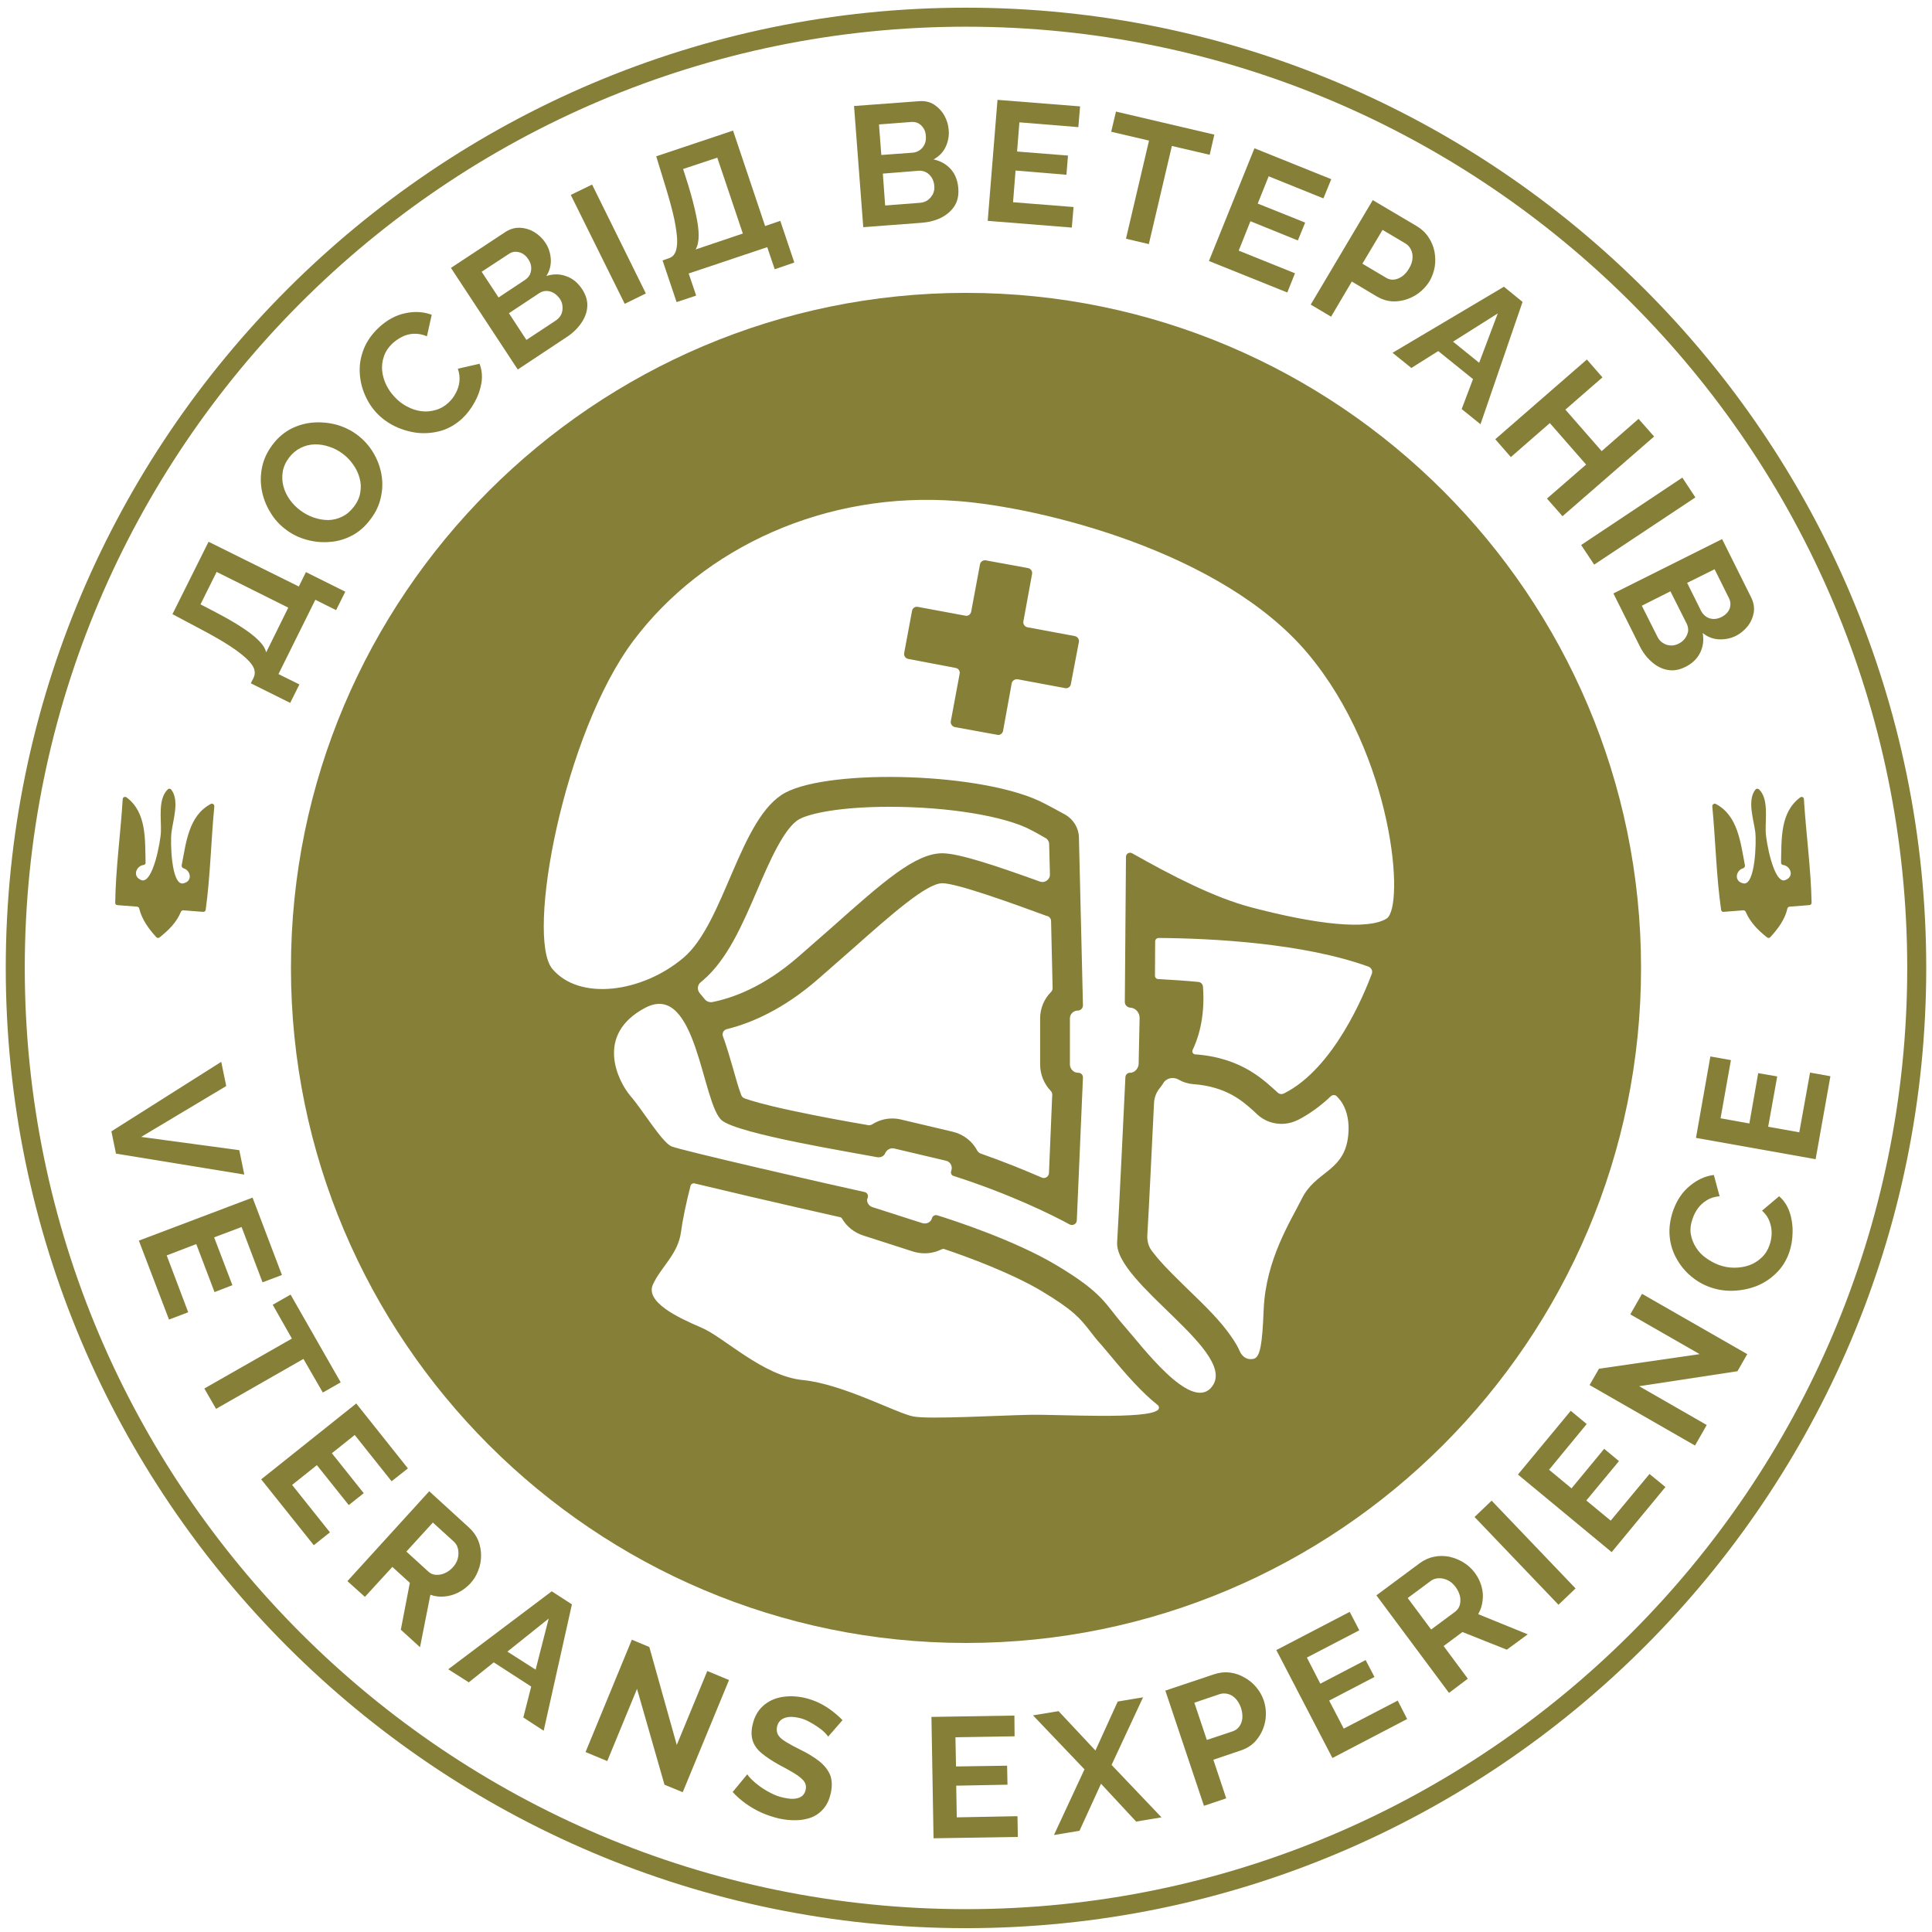 <svg xmlns="http://www.w3.org/2000/svg" width="100" height="100" version="1.2" viewBox="0 0 1006 1006"><style>.a{fill:#867f37}</style><path fill-rule="evenodd" d="m179.8 308.1-4.8 9.6-10.8-5.4L145 351l10.9 5.4-4.8 9.6-20.5-10.2 1.5-3q1-2.1.2-4.6-.9-2.4-4-5.3-3.2-3-8.7-6.6-5.5-3.6-13.8-8l-16-8.5 18.8-37.7 47 23.3 3.7-7.5zm-29.7 8.3-37.3-18.6-8.4 16.9 7.9 4.1q8.2 4.3 13.7 7.9 5.5 3.6 8.6 6.7 3.2 3.1 4 6.3zM198.3 259q-1.3 6.1-5.4 11.4-4.1 5.6-9.7 8.5-5.5 2.9-11.6 3.3-6.1.5-12.1-1.2-5.9-1.6-10.7-5.3-5.1-3.8-8.2-9.2-3.2-5.3-4.3-11.3-1.1-6 .2-12.1t5.4-11.5q4.1-5.5 9.8-8.4 5.6-2.8 11.7-3.2 6.1-.4 12 1.2 5.9 1.7 10.7 5.3 5 3.8 8.2 9.1 3.2 5.3 4.3 11.3 1.1 6-.3 12.1zm-11.1-10.2q-1-3.7-3.3-6.9-2.3-3.3-5.4-5.6-3.3-2.5-7.1-3.7-3.8-1.3-7.6-1.2-3.8.1-7.2 1.8-3.5 1.7-6.1 5.1-2.7 3.6-3.3 7.5-.6 3.8.4 7.5t3.3 6.9q2.3 3.2 5.4 5.5 3.3 2.5 7.1 3.8 3.8 1.3 7.6 1.3 3.8-.1 7.2-1.8 3.5-1.7 6.1-5.2 2.7-3.5 3.3-7.4.7-3.9-.4-7.6z" class="a"/><path d="M250.7 199.4q-.9 5.3-3.6 10.1-2.7 4.9-6.4 8.4-5 4.6-11 6.4-6 1.7-12.2 1.1-6.1-.7-11.8-3.4-5.6-2.7-9.7-7.1-3.9-4.2-6.2-9.8-2.3-5.5-2.5-11.6-.2-6 2.2-12 2.4-5.9 7.8-11 6.4-5.9 13.7-7.4 7.3-1.6 13.8.8l-2.5 11.2q-3.6-1.5-7-1.3-3.3.2-6 1.6-2.7 1.4-4.8 3.3-3.4 3.2-4.6 6.9-1.3 3.7-.9 7.5t2.1 7.3q1.7 3.5 4.3 6.2 2.8 3.1 6.4 5 3.7 2 7.5 2.5t7.5-.6q3.7-1 6.7-3.8 2.2-2 3.7-4.8 1.6-2.8 2-6.1.4-3.3-.8-6.8l11.3-2.6q1.8 4.7 1 10z" class="a"/><path fill-rule="evenodd" d="M305.8 159.7q-.3 4.5-3.2 8.6-2.9 4.2-7.5 7.2l-25.5 16.9-34.8-52.9 28.2-18.6q3.8-2.5 7.8-2.3 4 .2 7.5 2.3 3.5 2.2 5.7 5.5 2.5 3.8 2.8 8.5.3 4.7-2.3 8.8 5.4-1.7 10.3.1 5 1.7 8.4 6.9 2.9 4.5 2.6 9zm-46.2-4.8 13.7-9.1q1.7-1.1 2.6-2.8.8-1.8.7-3.8-.1-2.1-1.5-4.2-1.3-2-3.1-3-1.7-.9-3.6-.9-1.8 0-3.4 1.1l-14.2 9.3zm33.3 4.8q-.1-2.2-1.3-4-1.4-2-3.2-3.1-1.9-1.1-3.9-1.1t-3.8 1.2L265 163.1l9.1 13.9 15.3-10.1q1.8-1.2 2.8-3.1.9-2 .7-4.1z" class="a"/><path d="m336.3 152.8-11 5.4-28.1-56.7 11.1-5.4z" class="a"/><path fill-rule="evenodd" d="m413.6 136.7-10.2 3.5-3.9-11.5-40.9 13.7 3.9 11.5-10.2 3.4-7.3-21.7 3.2-1.1q2.3-.7 3.4-3 1.1-2.4 1-6.7-.2-4.3-1.5-10.7-1.4-6.5-4.1-15.4l-5.3-17.3 40-13.4 16.7 49.7 7.9-2.7zm-26.8-15.1-13.3-39.5-17.8 5.9 2.7 8.5q2.7 8.9 4 15.3 1.4 6.4 1.4 10.8 0 4.5-1.6 7.3zM497 107.3q-2.5 3.8-7 6.1-4.6 2.2-10.1 2.6l-30.4 2.3-4.8-63.1 33.7-2.5q4.5-.4 7.9 1.7 3.4 2.2 5.4 5.7 2 3.6 2.3 7.6.4 4.5-1.6 8.8-2 4.2-6.3 6.5 5.5 1.2 9 5.1 3.5 4 3.9 10.1.4 5.3-2 9.1zm-38.1-26.6 16.4-1.2q2-.2 3.6-1.3t2.5-3q.9-1.8.7-4.3-.1-2.4-1.2-4.1-1.1-1.7-2.7-2.6-1.6-.8-3.6-.7l-16.9 1.3zm27.6 16.1q-.2-2.4-1.3-4.2-1.1-1.8-2.8-2.8-1.8-1-3.9-.9l-18.8 1.5 1.2 16.6 18.2-1.4q2.3-.2 4-1.4 1.7-1.3 2.7-3.2.9-2 .7-4.2z" class="a"/><path d="m530.8 63.7-1.2 15.2 26.5 2.1-.8 10-26.5-2.2-1.3 16.5 31.5 2.5-.9 10.7-43.8-3.5 5.1-63 43 3.4-.9 10.8zM632.3 70.1l-2.4 10.5-19.7-4.6-12 51.1-11.9-2.8 12-51.1-19.7-4.6 2.5-10.5zM660.6 91.8l-5.7 14.2 24.7 9.9-3.8 9.3-24.7-10-6.1 15.3 29.3 11.8-4 10-40.8-16.4 23.7-58.7 40 16.1-4.1 10z" class="a"/><path fill-rule="evenodd" d="M747.1 138.8q-.7 4-2.6 7.4-2.8 4.6-7.4 7.5-4.6 2.8-9.9 3.2-5.3.4-10.4-2.6l-12.9-7.7-10.8 18.3-10.6-6.3 32.3-54.4 23 13.6q3.8 2.3 6 5.7 2.3 3.4 3.1 7.3.8 4 .2 8zm-11.6-4.4q.2-2.6-.9-4.6-1-2-2.9-3.1l-11.8-7-10.5 17.6 12.3 7.3q1.9 1.2 4.1 1 2.1-.2 4.3-1.7 2.1-1.5 3.6-4.1 1.7-2.8 1.8-5.4zM792.8 157.2l-21.9 63.7-9.8-7.9 5.9-15.6-18.1-14.6-14 8.8-9.8-7.9 58-34.4zm-12.9 6-23.3 14.7 13.6 11z" class="a"/><path d="m861.3 227.3-47.7 41.5-8.1-9.2 20.4-17.7-18.9-21.6-20.3 17.7-8.1-9.3 47.7-41.5 8.1 9.3-19.3 16.8 18.9 21.6 19.2-16.8zM882.8 259l-52.7 35-6.8-10.2 52.7-35.1z" class="a"/><path fill-rule="evenodd" d="M913.2 318.9q-.7 4-3.2 7.2-2.6 3.2-6.1 5-4.1 2-8.8 1.8-4.7-.2-8.5-3.3 1 5.6-1.3 10.2-2.3 4.8-7.8 7.5-4.8 2.4-9.3 1.5-4.4-.8-8.2-4.2-3.8-3.3-6.2-8.2L840.1 309l56.6-28.3 15.1 30.3q2 4 1.4 7.9zm-34.9 5.9-8.5-16.9-14.9 7.5 8.2 16.3q1 2 2.8 3.1 1.8 1.2 4 1.3 2.1.1 4.1-.9 2.2-1.1 3.4-2.8 1.3-1.8 1.6-3.7.2-2-.7-3.9zm22-13.3-7.5-15.1-14.3 7.1 7.3 14.7q1 1.8 2.6 2.9 1.6 1.1 3.7 1.2 2 .1 4.3-1 2.1-1.1 3.3-2.7 1.2-1.6 1.3-3.5.2-1.8-.7-3.6z" class="a"/><path d="m127.2 611.6-66.8-10.9-2.4-11.6 57.2-36.2 2.6 12.6L73.5 592l51.1 6.9zM146.8 663.9l-10.1 3.8-10.9-28.8-14.3 5.4 9.5 24.9-9.3 3.6-9.5-25-15.4 5.9L98 683.3l-10 3.8L72.3 646l59.2-22.4zM177.4 719.8l-9.3 5.3-10.1-17.5-45.5 26-6.1-10.6 45.6-26-10-17.6 9.3-5.3zM184.7 747.2l-11.9 9.5 16.6 20.8-7.8 6.2-16.6-20.8-12.9 10.3 19.7 24.7-8.4 6.7-27.4-34.3 49.5-39.5 26.9 33.8-8.5 6.7z" class="a"/><path fill-rule="evenodd" d="M250.5 810q0 4.1-1.5 7.8-1.4 3.8-4.1 6.7-2.7 2.9-6.2 4.7-3.5 1.8-7.3 2.1-3.7.4-7.3-.9l-5.4 27.3-10-9.1 4.7-24.4-9.1-8.3-14.3 15.6-9.1-8.2 42.6-46.8 20.7 18.9q3.2 2.9 4.8 6.7 1.5 3.8 1.5 7.9zm-12-3.4q-.5-2.3-2.1-3.8l-11-10-13.8 15.1 11.4 10.4q1.7 1.6 3.9 1.7 2.3.2 4.6-.8 2.4-1 4.3-3.1 2-2.2 2.6-4.7.6-2.5.1-4.8zM297.8 835.4l-14.7 65.8-10.6-6.9 4.1-16.1-19.5-12.6-13 10.4-10.7-6.8 53.9-40.6zm-12.1 7.4L264.2 860l14.7 9.4z" class="a"/><path d="m379.6 874.8-24.1 58.4-9.5-3.9-14.3-49.9-15.5 37.6-11.3-4.7 24.1-58.5 9.1 3.8 14.3 51 15.9-38.5zM432.2 924.1q1.6 4 .4 9.6-1.1 4.9-3.7 8-2.6 3.1-6.3 4.6-3.7 1.4-8 1.5-4.4.1-9-.9-4.6-1.1-9-3-4.4-2-8.2-4.7-3.9-2.8-6.9-6.1l7.6-9.2q.6 1 2.3 2.7 1.7 1.7 4.3 3.6 2.6 1.9 5.8 3.5 3.2 1.7 6.7 2.4 4.9 1.1 7.8 0 2.8-1 3.5-4.1.6-2.7-1-4.7-1.7-2-5-4t-7.9-4.4q-5.4-3-8.9-5.9-3.5-2.9-4.7-6.4-1.2-3.6-.2-8.2 1.4-6.4 5.4-10 3.9-3.6 9.6-4.7 5.6-1 11.9.3 4.3 1 8 2.8 3.6 1.8 6.7 4.2 3 2.3 5.3 4.7l-7.5 8.6q-.4-.8-1.8-2.2-1.4-1.4-3.5-2.8-2.1-1.5-4.6-2.8-2.5-1.4-5.3-2-4.9-1.1-7.8.2-2.9 1.2-3.6 4.5-.5 2.5.7 4.4 1.2 1.8 4.1 3.5 2.9 1.8 7.4 4 5.7 2.8 9.7 5.9 4 3.2 5.7 7.1zM530 956.5l-43.9.7L485 894l43.2-.7.1 10.8-30.8.5.3 15.2 26.6-.4.2 9.9-26.7.5.3 16.5 31.6-.6zM604.8 946.3l-13.2 2.2-18.3-19.7-11.2 24.5-13.3 2.2 15.9-34.2-26.8-28.1 13.3-2.2 19.2 20.5L582 886l13.2-2.2-16.4 35.2z" class="a"/><path fill-rule="evenodd" d="M658.9 895.7q-.9 5.4-4.1 9.6-3.1 4.3-8.8 6.2l-14.2 4.8 6.7 20.1-11.6 3.9-20.1-60 25.4-8.5q4.2-1.4 8.2-.9 4 .5 7.6 2.6 3.5 1.9 6.1 5 2.6 3.1 3.9 6.8 1.7 5.1.9 10.4zm-12.7-6.4q-1.1-3.1-3-5-1.8-1.8-4-2.3-2.2-.5-4.3.2l-13 4.4 6.5 19.4 13.5-4.5q2.1-.7 3.4-2.5 1.3-1.7 1.6-4.3.2-2.5-.7-5.4z" class="a"/><path d="m732.7 895.1-38.9 20.3-29.2-56.2 38.2-19.9 5 9.6-27.3 14.2 7 13.6 23.6-12.3 4.6 8.8-23.6 12.3 7.6 14.6 28.1-14.6z" class="a"/><path fill-rule="evenodd" d="m761.5 849.8-9.8 7.3 12.6 17-9.8 7.4-37.8-50.8 22.5-16.7q3.5-2.6 7.5-3.4 4-.8 8 0 4 .9 7.4 3 3.4 2.1 5.8 5.3 2.4 3.2 3.5 7t.6 7.5q-.4 3.8-2.3 7.1l25.8 10.5-10.9 8zm-1.3-18.7q-.6-2.5-2.3-4.8-1.8-2.4-4.1-3.5-2.4-1.1-4.7-1-2.4.1-4.1 1.4l-12 8.9 12.2 16.4 12.4-9.2c1.2-.9 2.1-2.1 2.5-3.5q.6-2.2.1-4.7z" class="a"/><path d="m820.4 827.1-8.9 8.5-43.7-45.7 8.9-8.5zM867.2 774.3l-28 33.9-48.8-40.4 27.5-33.2 8.3 6.9-19.6 23.8 11.7 9.7 17-20.6 7.7 6.4-17 20.5 12.7 10.5 20.2-24.3zM904.7 714l-51.2 7.8 35.2 20.2-6.1 10.7-54.9-31.5 4.9-8.5 52.4-7.6-36.1-20.7 6.1-10.7 54.8 31.4zM933.4 641.9q-.1 5.5-1.8 10.4-2.3 6.4-6.8 10.7-4.5 4.4-10.3 6.7-5.8 2.2-12 2.4-6.3.2-11.9-1.8-5.5-1.9-10-5.7-4.6-3.8-7.6-9.2-3-5.3-3.6-11.6-.6-6.4 1.8-13.4 2.9-8.2 8.7-12.9 5.7-4.8 12.5-5.7l3 11.1q-3.9.3-6.7 2.1-2.8 1.7-4.6 4.2-1.8 2.5-2.7 5.2-1.6 4.4-1 8.2.7 3.9 2.8 7.1 2 3.2 5.2 5.4 3.2 2.3 6.7 3.6 3.9 1.4 8 1.4t7.8-1.3q3.6-1.3 6.4-4 2.8-2.6 4.1-6.5 1-2.7 1.1-5.9.1-3.2-1.1-6.4-1.1-3.1-3.9-5.6l8.9-7.5q3.8 3.3 5.5 8.4 1.7 5.1 1.5 10.6zM953.1 560.4l-7.7 43.2-62.3-11.1 7.5-42.4 10.7 1.9-5.4 30.3 15 2.7 4.6-26.2 9.9 1.7-4.7 26.2 16.2 2.9 5.6-31.1z" class="a"/><path fill-rule="evenodd" d="M854.5 504c0 193.8-157.7 351.5-351.5 351.5S151.5 697.8 151.5 504 309.2 152.5 503 152.5 854.5 310.2 854.5 504zM681 340.3c-44.9-53.5-139.8-76.2-182.3-79.4-68.9-5.4-132.5 24.3-168.8 72.6-36.4 48.3-56.2 154.3-42.3 171 14.1 16.8 46.8 12.4 68.3-5.8s29.3-73.3 53.1-86c23.9-12.6 104.3-10.5 134.9 5.7 3.5 1.8 7.1 3.8 10.8 5.8 4.3 2.5 7 7 7.1 11.8l2.1 87.5c0 1.5-1.2 2.7-2.7 2.7-2.2 0-4.1 1.8-4.1 4.1v23.9c0 2.4 2 4.5 4.4 4.4 1.4 0 2.4 1.1 2.4 2.4l-3.2 74.4c0 1.9-2.1 3-3.7 2.2-8.2-4.5-30.3-15.6-60.5-25.3-1.1-.3-1.6-1.5-1.2-2.6.9-2.3-.4-4.8-2.7-5.3l-27.1-6.4c-1.9-.4-3.8.7-4.6 2.5-.6 1.5-2.3 2.3-3.9 2.1-13.5-2.6-71.8-12-81-19.1-10.5-8.2-13-72.8-39.9-58.8-26.9 14.1-14 38.8-7.8 46 6.2 7.1 16.3 24 21.3 26.2 4.5 2 83.5 20.1 100.6 23.8 1.4.3 2.1 1.8 1.6 3-.9 1.9.4 4.1 2.3 4.8l26.2 8.4c2.1.6 4.4-.4 5-2.6.3-1.2 1.5-1.8 2.7-1.5 8.4 2.6 40.6 13.1 62.1 26 24.8 14.8 25.3 20.3 35 31.3 9.6 10.9 34.6 44.7 45.5 32.5 15.8-17.7-50.3-54.2-48.9-75.9.9-13.7 3.7-73.7 4.3-85.9.1-1.2 1.1-2.2 2.3-2.2 2.5.1 4.6-2.3 4.6-4.8l.5-23.8c0-2.7-2.1-5.2-4.8-5.3-1.6-.1-2.9-1.4-2.9-2.9l.6-75.7c0-1.6 1.8-2.6 3.2-1.8 20.9 11.8 42.6 23 61.8 28.1 34.1 9 61 12 70.7 5.9 9.6-6 3.7-84.7-41-138zm-78.2 391.3c-8.2-6.5-16.4-15.8-24.9-26.1-1.8-2.1-3.3-3.9-4.4-5.2-2.5-2.7-4.4-5.2-6-7.3-5.1-6.5-8.5-10.8-25.4-20.9-15.5-9.2-37.9-17.5-50.4-21.7-.4-.2-.9-.1-1.3.1-2.7 1.3-5.7 2.1-8.8 2.1-2.1 0-4.1-.3-6.1-.9l-26.1-8.4c-4.6-1.5-8.5-4.6-10.9-8.7-.2-.4-.6-.7-1-.8-11.7-2.6-29.5-6.7-45.9-10.5-13.5-3.2-23.1-5.5-30-7.1-.9-.2-1.7.3-2 1.1-2.4 9.2-4.3 18.7-5 24.2-1.6 11.7-10.4 18.1-14.6 27.3-4.2 9.1 13 17.3 25 22.4 12 5 32.1 25.3 53 27.4 20.9 2 49.4 17.6 57.8 19 8.3 1.5 44.8-.6 60.4-.9 15.6-.3 61.2 2.6 66.8-2.6.7-.7.6-1.9-.2-2.5zM696 570.8c-.8-.8-2.2-.8-3.1.1-5.2 4.9-10.9 9.1-17.1 12.3h-.1c-2.6 1.3-5.5 2-8.4 2-4.5 0-8.9-1.6-12.3-4.6q-.9-.8-1.9-1.8c-6.1-5.5-14.4-13-31.9-14.3-2.6-.2-5.2-1-7.4-2.3-2.9-1.7-6.6-.9-8.2 2q-.8 1.3-1.8 2.5c-1.8 2.2-2.8 5-2.9 7.8-1 20-2.6 54.3-3.5 69-.1 2.7.6 5.4 2.2 7.6.9 1.2 2 2.6 3.5 4.4 4.2 4.9 9.9 10.4 15.4 15.8 8.3 8 16.9 16.3 22.5 24.5q3 4.2 4.7 8.1c1 2.1 2.9 3.7 5.2 3.8q1.1.1 2-.2c3.3-.9 4.4-7.7 5.1-25.6 1.1-26.2 14.1-46.1 19.9-57.8 6.9-13.9 20.9-13.9 23.8-30.5 1.4-8.3.1-17.3-5.7-22.8zm16.5-67.5c-34.1-12.3-81.7-14.7-109.1-14.9-1.1 0-1.9.8-1.9 1.8l-.1 17.8c0 1 .7 1.8 1.7 1.8 7.3.4 14.8.9 20.9 1.5 1.3.1 2.3 1.2 2.4 2.5 1.3 17.2-3.2 28.4-5.4 32.9-.5 1 .2 2.2 1.3 2.3 24.9 1.8 36.4 14.1 43 19.9.9.9 2.3 1 3.4.4 25.8-13 41.6-51.5 45.6-62.2.6-1.5-.2-3.2-1.8-3.8zm-170.9 50.9v-23.9c0-5.4 2.2-10.3 5.7-13.8.5-.5.8-1.2.8-2l-.8-34.9c0-1.2-.8-2.2-1.8-2.6h-.3c-16.3-6-46.8-17.1-54.5-17.1-8.2 0-26.5 16.2-47.7 35-5.4 4.7-10.9 9.6-17 14.9-18.1 15.8-35 23-47.6 26.1-1.6.4-2.5 2.1-2 3.6 2.1 5.7 3.8 11.7 5.4 17.2 1.2 4.2 2.8 10.1 4.2 13.6.3.7.9 1.3 1.6 1.6 3.4 1.2 10.5 3.4 25.2 6.5 13.9 3 28.9 5.7 38.9 7.4q.2.1.4.1c.7.1 1.4-.1 2-.4 3.1-2 6.7-3.1 10.5-3.1q2.3 0 4.4.5l27.1 6.4c5.5 1.3 10.2 4.9 12.8 9.9.4.6.9 1.1 1.6 1.4 12.3 4.3 23 8.7 31.8 12.5 1.8.9 3.8-.4 3.9-2.3l1.7-40.8c0-.8-.3-1.5-.8-2-3.4-3.6-5.5-8.4-5.5-13.8zm5.1-98.9-.4-15.7c0-1.4-.8-2.7-2-3.3-2.8-1.6-5.3-3-7.6-4.2-13.7-7.2-43.1-12-73.4-12-25.8 0-41.4 3.4-47 6.4-7.9 4.2-15.8 22.5-22.1 37.2-7.6 17.7-15.5 36-28.2 46.8l-1.2 1c-1.7 1.4-1.9 4-.4 5.7q1.2 1.4 2.5 3c.9 1.2 2.4 1.8 3.9 1.6 10.6-2.1 26.8-7.8 45-23.7 6-5.3 11.5-10.1 16.9-14.8 27.3-24.3 43.9-39 58-39h.1c8.6.1 27 6.2 50.6 14.7 2.6 1 5.4-1 5.3-3.7zm15.1-121.1-4.2 22c-.2 1.5-1.6 2.4-3 2.1l-24.7-4.6c-1.4-.2-2.8.7-3.1 2.1l-4.5 24.8c-.3 1.4-1.7 2.4-3.1 2l-22-4c-1.4-.3-2.4-1.7-2.1-3.1l4.6-24.7c.3-1.4-.7-2.8-2.1-3l-24.7-4.7c-1.4-.3-2.3-1.5-2.1-3l4.1-22c.2-1.4 1.6-2.4 3-2.1l24.8 4.6c1.3.3 2.7-.6 3-2.1l4.6-24.7c.3-1.4 1.7-2.3 3.1-2l21.9 4c1.4.3 2.4 1.6 2.1 3.1l-4.5 24.6c-.3 1.5.7 2.8 2 3.1l24.7 4.6c1.5.3 2.4 1.6 2.2 3z" class="a"/><path fill-rule="evenodd" d="M1003 504c0 275.7-224.3 500-500 500S3 779.7 3 504 227.3 4 503 4s500 224.3 500 500zm-9.9 0c0-270.2-219.9-490.1-490.1-490.1C232.8 13.9 12.9 233.8 12.9 504c0 270.2 219.9 490.1 490.1 490.1 270.2 0 490.1-219.9 490.1-490.1z" class="a"/><path d="M81.4 488c-4.1-4.5-7.5-9.2-8.9-14.9-.1-.6-.6-.9-1.1-1q-5.2-.4-10.3-.8c-.6 0-1.2-.6-1.1-1.2.2-17.4 2.8-36.1 3.9-54 0-1 1.2-1.5 2-.9 10.5 7.8 9.6 21.9 9.9 33.9.1.7-.4 1.2-1.1 1.3-3.8.5-6 6.1-1 7.9 5.9 2 10-20.4 10.1-25.4.2-6.8-1.6-17 3.6-21.9.5-.5 1.4-.4 1.8.2 4.3 5.6 1 15.4.1 22.1-.7 5-.1 27.7 6 26.7 5.3-1 4-6.9.2-7.9-.6-.2-1-.9-.9-1.5 2.3-11.8 3.6-25.9 15.2-32 .9-.4 1.9.3 1.8 1.3-1.7 17.8-2.1 36.7-4.5 53.9-.1.6-.7 1.1-1.4 1q-5.1-.4-10.3-.8c-.5 0-1 .3-1.2.8-2.2 5.4-6.4 9.6-11.1 13.3-.5.4-1.3.4-1.7-.1zM920.1 488.1c-4.7-3.7-8.8-7.9-11.1-13.3-.2-.5-.7-.8-1.2-.8q-5.2.4-10.3.8c-.7.1-1.2-.4-1.3-1-2.5-17.2-2.9-36.1-4.6-53.9-.1-1 1-1.7 1.8-1.3 11.6 6.1 12.9 20.2 15.2 32 .1.6-.3 1.3-.9 1.5-3.8 1-5.1 6.9.2 7.9 6.1 1 6.7-21.7 6.1-26.7-.9-6.7-4.3-16.5 0-22.1.5-.6 1.3-.7 1.9-.2 5.1 4.9 3.3 15.1 3.5 21.9.1 5 4.2 27.4 10.1 25.4 5.1-1.8 2.8-7.4-1-7.9-.7-.1-1.1-.6-1.1-1.3.3-12-.6-26.1 10-33.9.7-.6 1.9-.1 1.9.9 1.1 17.9 3.7 36.6 4 54 0 .6-.5 1.2-1.2 1.2q-5.1.4-10.3.8c-.5.1-1 .4-1.1 1-1.3 5.7-4.8 10.4-8.9 14.9-.4.5-1.2.5-1.7.1z" class="a"/></svg>